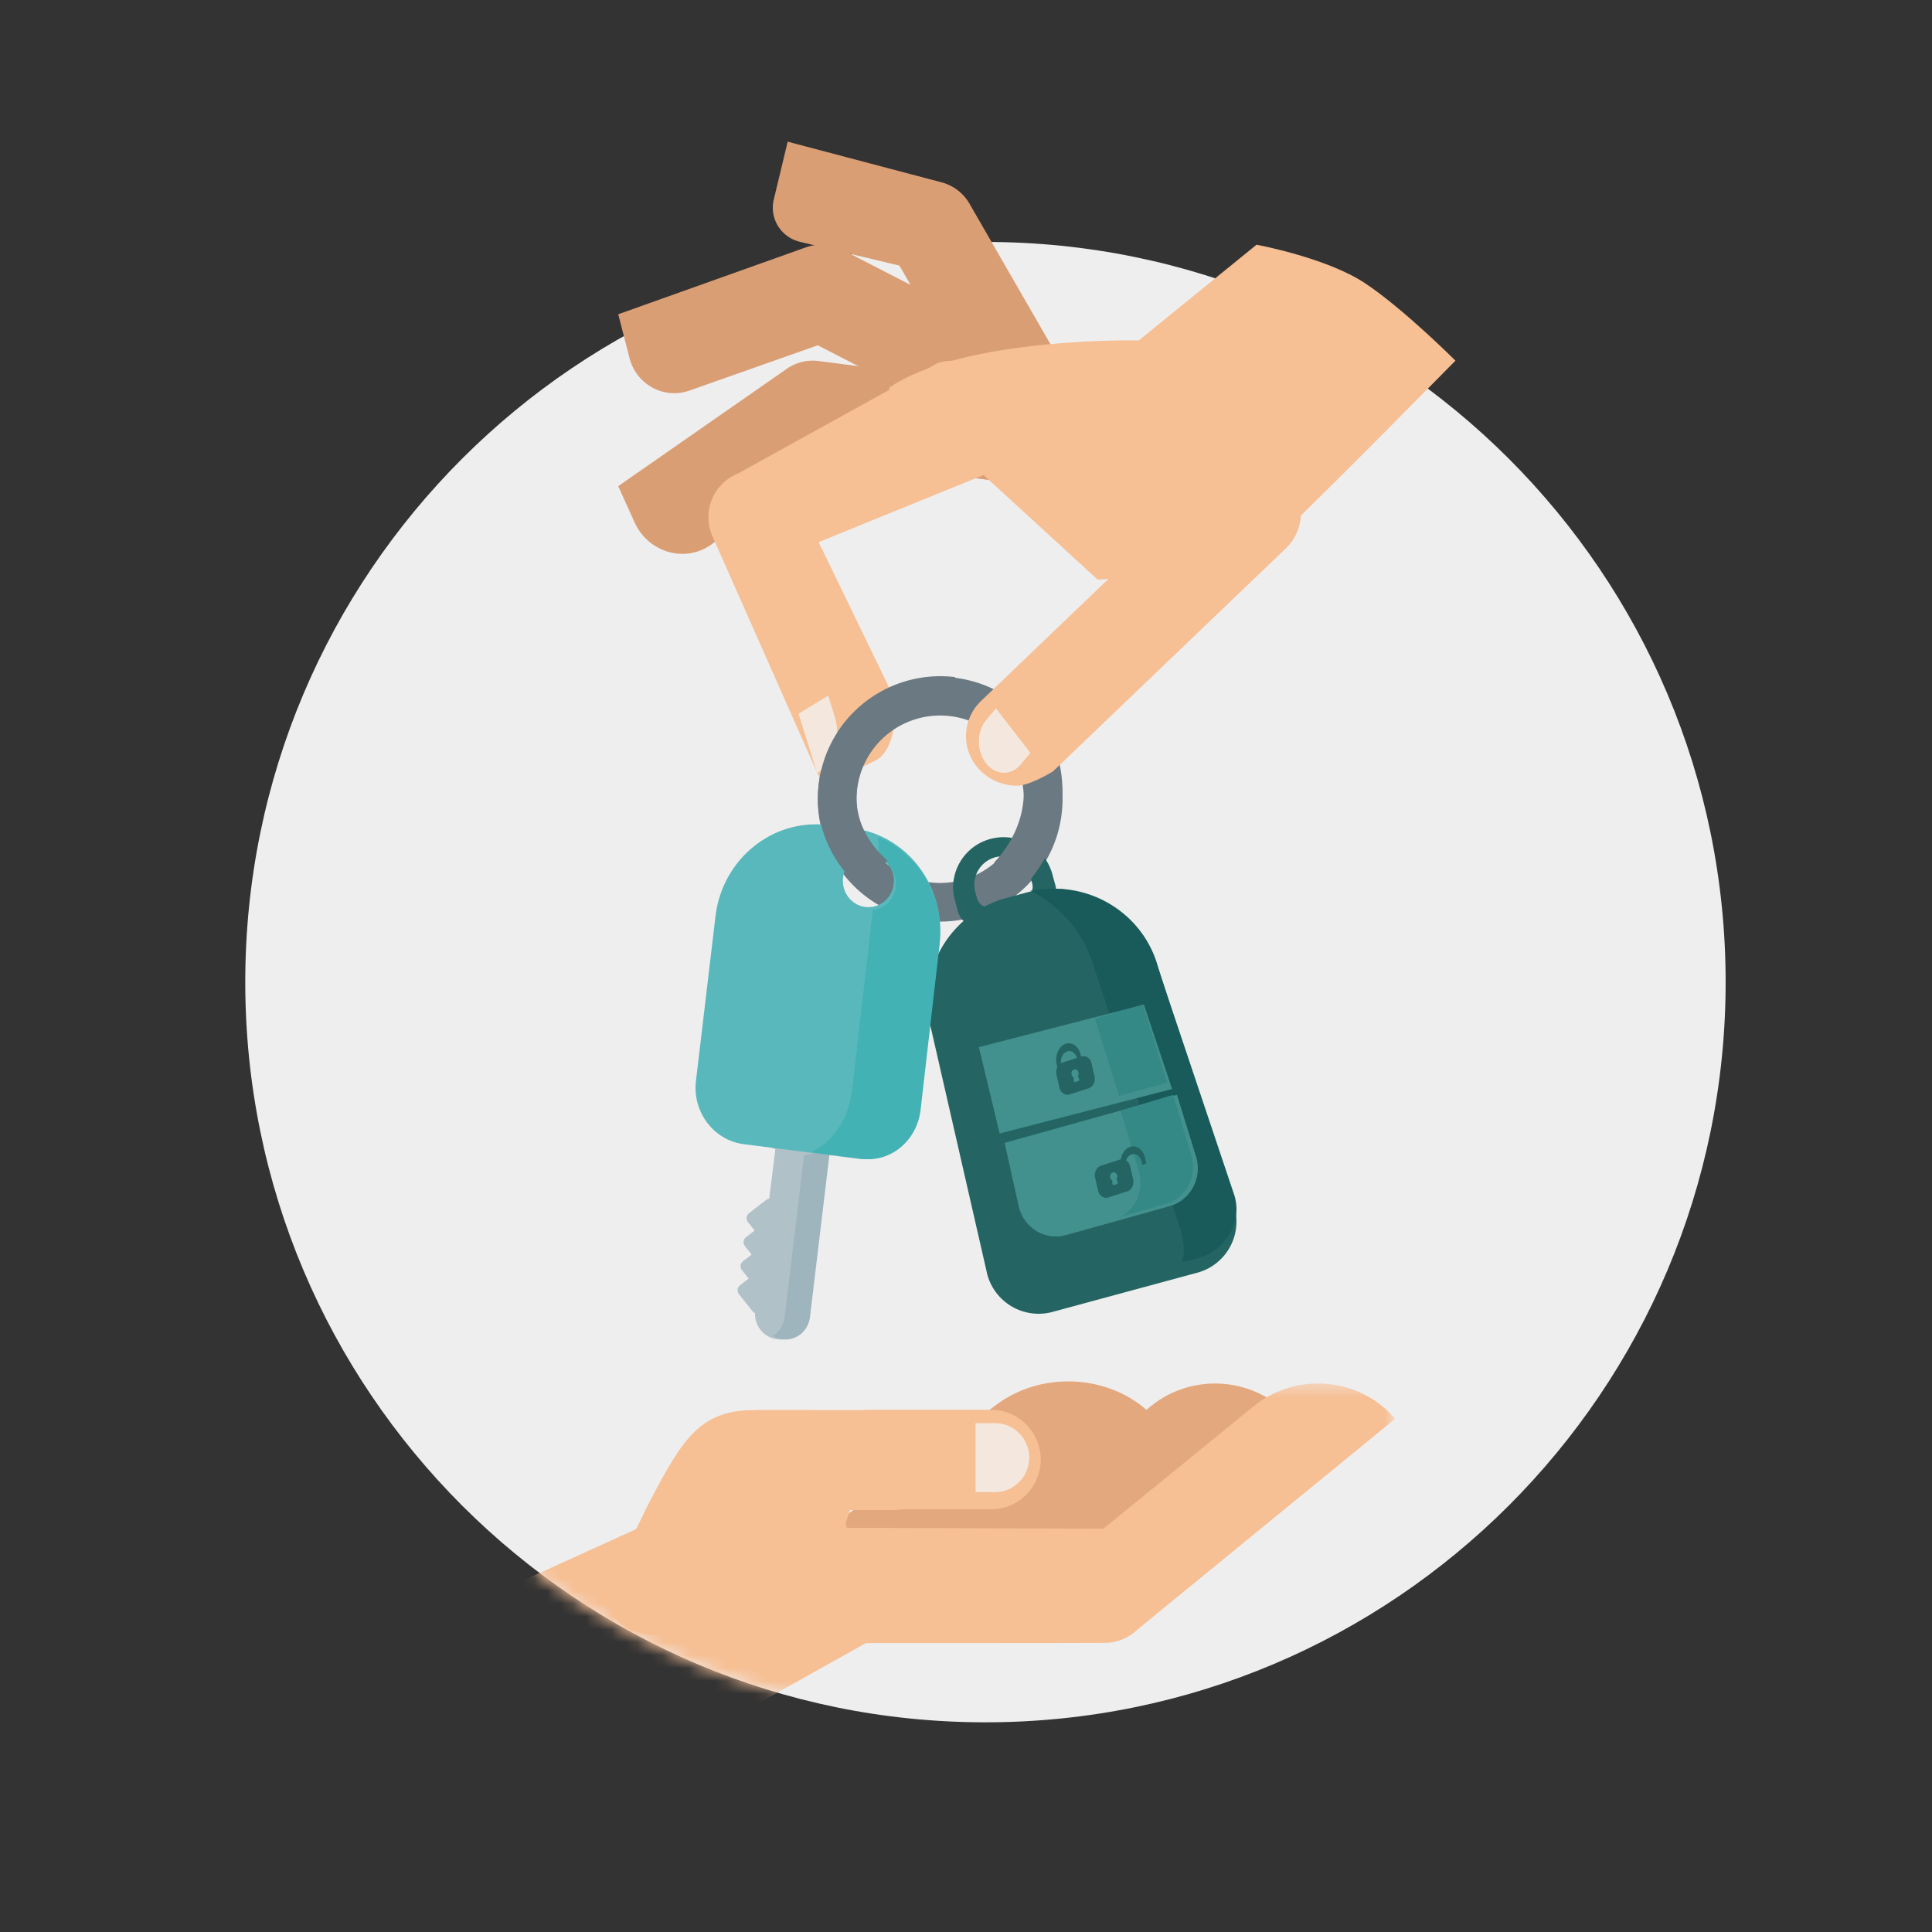 <svg viewBox="0 0 150 150" xmlns="http://www.w3.org/2000/svg" xmlns:xlink="http://www.w3.org/1999/xlink"><rect x="0" y="0" width="150" height="150" fill="#333333" stroke="none"/><defs><path d="M.503.855C10.14 16.158 27.44 26.362 47.18 26.362c12.455 0 23.939-4.062 33.14-10.905V.415H.502v.44z" id="a"/></defs><g fill="none" fill-rule="evenodd"><path d="M19.042 76.252c0 31.739 25.729 57.468 57.468 57.468 31.739 0 57.468-25.729 57.468-57.468 0-31.739-25.73-57.468-57.468-57.468-31.74 0-57.468 25.729-57.468 57.468" fill="#EFEEEE"/><path d="M49.268 40.552l-1.267-2.797a.012.012 0 0 1 .004-.014l12.96-9.023a3.532 3.532 0 0 1 2.58-.689L78.7 29.983c1.982.256 3.495 2.076 3.28 4.126-.22 2.079-2.044 3.565-4.047 3.305l-13.858-1.787a.007.007 0 0 0-.007.002l-8.824 6.64-.069.048c-2.06 1.41-4.86.546-5.907-1.765" fill="#DA9E75"/><path d="M78.34 34a3.584 3.584 0 0 1-1.645-.4l-13.201-6.79-9.908 3.494-.058.02c-1.977.7-4.12-.46-4.653-2.529L48 24.399l14.566-5.194a3.589 3.589 0 0 1 2.843.195l14.484 7.45c1.788.918 2.62 3.127 1.775 4.981A3.662 3.662 0 0 1 78.34 34" fill="#DA9E75"/><path d="M78.466 32a3.576 3.576 0 0 1-3.105-1.782l-5.53-9.596-7.656-1.83-.057-.014c-1.481-.352-2.394-1.818-2.043-3.281L61.155 11l11.855 3.132a3.56 3.56 0 0 1 2.262 1.683l6.237 10.824c.938 1.629.507 3.746-1.078 4.777a3.595 3.595 0 0 1-1.965.584" fill="#DA9E75"/><path d="M94.87 44.438c0-.005 1.592-.322 2.687-1.067C102.915 38.27 113 28 113 28s-4-4-7-6-8.443-3-8.443-3l-9.138 7.428S74.73 26.14 69 30.13L85.222 45l9.648-.562z" fill="#F6BF94"/><path d="M66.141 59.954L63.893 61l-8.554-19.31a3.644 3.644 0 0 1 1.932-4.91l15.5-8.574c1.885-.766 8.258.712 8.993 2.618.723 1.874-.28 3.976-2.14 4.733L63.56 42.09l5.49 11.329c.01.018.017.035.026.054.723 1.573.448 4.792-1.101 5.565l-1.833.915z" fill="#F6BF94"/><path d="M65.06 61.023a8 8 0 1 0 15.88 1.953 8 8 0 0 0-15.88-1.953z" stroke="#6A7982" stroke-width="3"/><path d="M80.144 68.609a.93.93 0 0 1-.659 1.14l-2.473.666a.943.943 0 0 1-1.15-.653l-.14-.508a2.202 2.202 0 0 1 1.56-2.698c1.177-.318 2.403.378 2.723 1.544l.14.509zm-3.253-3.473c-2.08.56-3.32 2.705-2.754 4.766l.238.869a1.69 1.69 0 0 0 2.065 1.17l4.319-1.162a1.67 1.67 0 0 0 1.182-2.046l-.238-.868c-.565-2.062-2.73-3.29-4.812-2.73z" fill="#246564"/><path d="M92.954 98.814l-11.23 3.041a4.13 4.13 0 0 1-5.067-2.889l-4.363-19.074c-1.206-4.418 1.412-8.974 5.847-10.175l1.568-.425c4.435-1.2 9.008 1.407 10.214 5.826l5.932 18.65a4.11 4.11 0 0 1-2.9 5.046" fill="#246564"/><path d="M95.852 92.854l-6.028-17.963c-1.176-4.081-5.497-6.556-9.824-5.734 2.3 1.136 4.18 3.283 4.971 6.027l6.748 20.464c.232.806.241 1.613.07 2.352l1.115-.285c2.236-.575 3.556-2.75 2.948-4.861" fill="#185B5A"/><path fill="#43918F" d="M91 84.552L88.81 78 76 81.3l1.612 6.7zm-13 4.181l1.115 5.023c.43 1.62 2.058 2.577 3.637 2.137l8.061-2.249c1.58-.44 2.512-2.112 2.082-3.732L91.38 85 78 88.733z"/><path d="M60.596 73.777a3.107 3.107 0 0 0-.902-.257c-1.72-.215-3.286 1.033-3.498 2.79-.212 1.755 1.012 3.354 2.732 3.57a3.052 3.052 0 0 0 1.659-.257c-1.223-.56-2.001-1.885-1.829-3.314a3.193 3.193 0 0 1 1.838-2.532" fill="#B0C1C7"/><path d="M78.276 68C82 64 81.555 58.944 79 56" stroke="#6A7982" stroke-width="3"/><path d="M85 79.08l1.885 6.006 3.75-1.03L88.733 78m-1.73 8.233l1.446 4.804c.357 1.387-.277 2.81-1.449 3.434l3.55-1.016c1.505-.43 2.395-2.065 1.985-3.65L91.089 85" fill="#348987"/><path d="M82.433 82.887l-.045-.22c-.093-.448.11-.915.454-1.036.343-.122.701.144.794.593l.046.219.318-.113-.08-.39c-.142-.676-.681-1.08-1.2-.895-.518.183-.827.888-.686 1.564l.081.391.318-.113z" fill="#246564"/><path d="M83.74 83.308a.364.364 0 0 1-.06.244l.105.233c.014.065-.018.133-.073.151l-.217.07c-.055.018-.112-.022-.127-.086l-.011-.272a.325.325 0 0 1-.167-.261c-.018-.18.09-.343.242-.365.152-.022.29.107.308.286m.217-1.281l-1.482.477c-.342.11-.545.53-.453.936l.23.998c.093.405.449.646.791.535l1.482-.476c.342-.11.546-.532.452-.936l-.229-.999c-.093-.404-.448-.646-.79-.535m2.782 9.281a.364.364 0 0 1-.06.244l.105.233c.014.065-.018.133-.073.151l-.217.07c-.055.018-.112-.022-.127-.086l-.011-.272a.325.325 0 0 1-.167-.262c-.018-.18.09-.342.242-.364.152-.022.29.107.308.286m.217-1.281l-1.482.477c-.342.11-.545.53-.453.936l.23.998c.093.405.449.646.791.535l1.482-.476c.342-.11.546-.532.452-.936l-.229-.999c-.093-.404-.448-.646-.79-.535" fill="#246564"/><path d="M87.433 90.887l-.045-.22c-.093-.448.11-.915.454-1.036.343-.122.701.144.794.593l.046.219.318-.113-.08-.39c-.142-.676-.681-1.08-1.2-.895-.518.183-.827.888-.686 1.564l.081.391.318-.113z" fill="#246564"/><path d="M78.967 61a4.016 4.016 0 0 1-2.823-1.145 3.769 3.769 0 0 1 .036-5.443L94.245 37.11c1.56-1.494 4.073-1.478 5.611.035a3.768 3.768 0 0 1-.036 5.443L81.755 59.89S79.973 61 78.967 61" fill="#F6BF94"/><path d="M77.326 55l-.767.916c-.739.884-.745 2.367-.02 3.327l.007.008a.145.145 0 0 0 .01.013v-.001c.744.94 1.938.988 2.678.104l.766-.916L77.326 55zm-12.509.669L64.303 54 62 55.418 63.437 60c.043-.022.087-.042.13-.068v.001l.011-.006.015-.01v-.001c1.172-.743 1.72-2.636 1.224-4.247" fill="#F4E8DE"/><path d="M62.699 127.237l1.816-8.712 12.905-9.507c3.656-2.695 9.09-2.258 12.14.974l-23.407 17.245H62.7z" fill="#E4A87E"/><path d="M76.027 127.4l1.643-8.711 11.674-9.508c3.309-2.694 8.226-2.258 10.984.975L79.152 127.4h-3.125z" fill="#E4A87E"/><path d="M76.745 109.48c0 4.288-3.359 7.764-7.502 7.764h-6.156c-4.144 0-4.44-3.476-4.44-7.765h18.098z" fill="#F6BF94"/><path d="M50.341 116.765c2.54-4.802 3.882-7.277 8.117-7.277h4.67c3.942 0 4.714 3.213 5.108 7.31L66 117c0 .678-.74 1.59 0 1.687h3c0 4.53-5.084 8.236-9.319 8.236h-3.954c-4.235 0-8.564.92-8.564-3.61l3.178-6.548z" fill="#F6BF94"/><g transform="translate(28 107)"><mask id="b" fill="#fff"><use xlink:href="#a"/></mask><path d="M21.738 11.563l35.926.124L69.337 2.18c3.307-2.694 8.226-2.257 10.982.975L60.27 19.552s-.955 1.018-2.548 1c-.984.018-18.495.018-18.495.018l-26.04 14.56L.504 21.21l21.235-9.647z" fill="#F6BF94" mask="url(#b)"/></g><path d="M63.655 113.326l-.001-.029c.026-2.122 1.732-3.836 3.835-3.836h9.483c2.102 0 3.81 1.714 3.834 3.836h.002l-.001.019v.029h-.001c-.025 2.123-1.732 3.836-3.834 3.836h-9.484c-2.102 0-3.807-1.713-3.833-3.836h-.001v-.019" fill="#F6BF94"/><path d="M75.743 115.847h1.511c1.458 0 2.642-1.19 2.66-2.662v-.032c-.018-1.474-1.202-2.662-2.66-2.662h-1.511v5.356z" fill="#F4E8DE"/><path d="M61.66 82.738c-1.373-.166-2.35-1.399-2.18-2.752.168-1.354 1.419-2.317 2.792-2.15 1.373.167 2.35 1.4 2.18 2.753-.17 1.354-1.42 2.316-2.792 2.15m-1.46 6.486l-.479 3.839a.492.492 0 0 0-.233.097l-1.33 1.025a.492.492 0 0 0-.088.697l.52.655-.665.513a.492.492 0 0 0-.088.697l.52.655-.665.513a.492.492 0 0 0-.088.697l.52.655-.665.513a.492.492 0 0 0-.087.697l1.039 1.312a.5.5 0 0 0 .21.153 1.973 1.973 0 0 0 1.746 2.041c1.094.133 2.09-.633 2.224-1.711l1.568-12.568c2.977-.492 5.4-2.858 5.787-5.963.472-3.782-2.256-7.225-6.092-7.69-3.837-.466-7.33 2.223-7.802 6.005-.388 3.104 1.381 5.979 4.148 7.168" fill="#B0C1C7"/><path d="M64.097 76.052a6.538 6.538 0 0 0-1.81.023c3.604.541 6.144 3.939 5.697 7.669-.372 3.103-2.699 5.47-5.558 5.962l-1.507 12.568A1.964 1.964 0 0 1 60 103.72c.222.136.475.23.748.265 1.05.133 2.007-.633 2.136-1.711l1.507-12.568c2.859-.492 5.186-2.859 5.558-5.962.453-3.783-2.167-7.227-5.852-7.692" fill="#9EB5BD"/><path d="M67.18 70.417c-1.087-.138-1.86-1.161-1.726-2.286.134-1.123 1.123-1.923 2.21-1.784 1.086.138 1.859 1.161 1.725 2.285-.133 1.124-1.122 1.923-2.21 1.785m-.946-6.11l-1.94-.246c-4.28-.545-8.212 2.631-8.74 7.057l-1.52 12.802c-.287 2.406 1.383 4.618 3.709 4.913l8.912 1.135c2.327.295 4.464-1.431 4.75-3.837l1.54-12.935c.517-4.353-2.503-8.352-6.71-8.887" fill="#59B8BB"/><path d="M68.179 65c.04.542.046 1.095.017 1.656.879.27 1.47 1.19 1.354 2.195-.114.993-.88 1.728-1.781 1.777l-1.602 13.948c-.263 2.289-1.544 4.139-3.167 4.873l3.936.518c2.223.294 4.266-1.415 4.539-3.798l1.47-12.803c.424-3.693-1.637-7.126-4.766-8.366" fill="#42B2B5"/><path d="M73.977 54.06a8 8 0 0 0-8.916 6.963C64.52 65.408 68 68 68 68" stroke="#6A7982" stroke-width="3"/></g></svg>